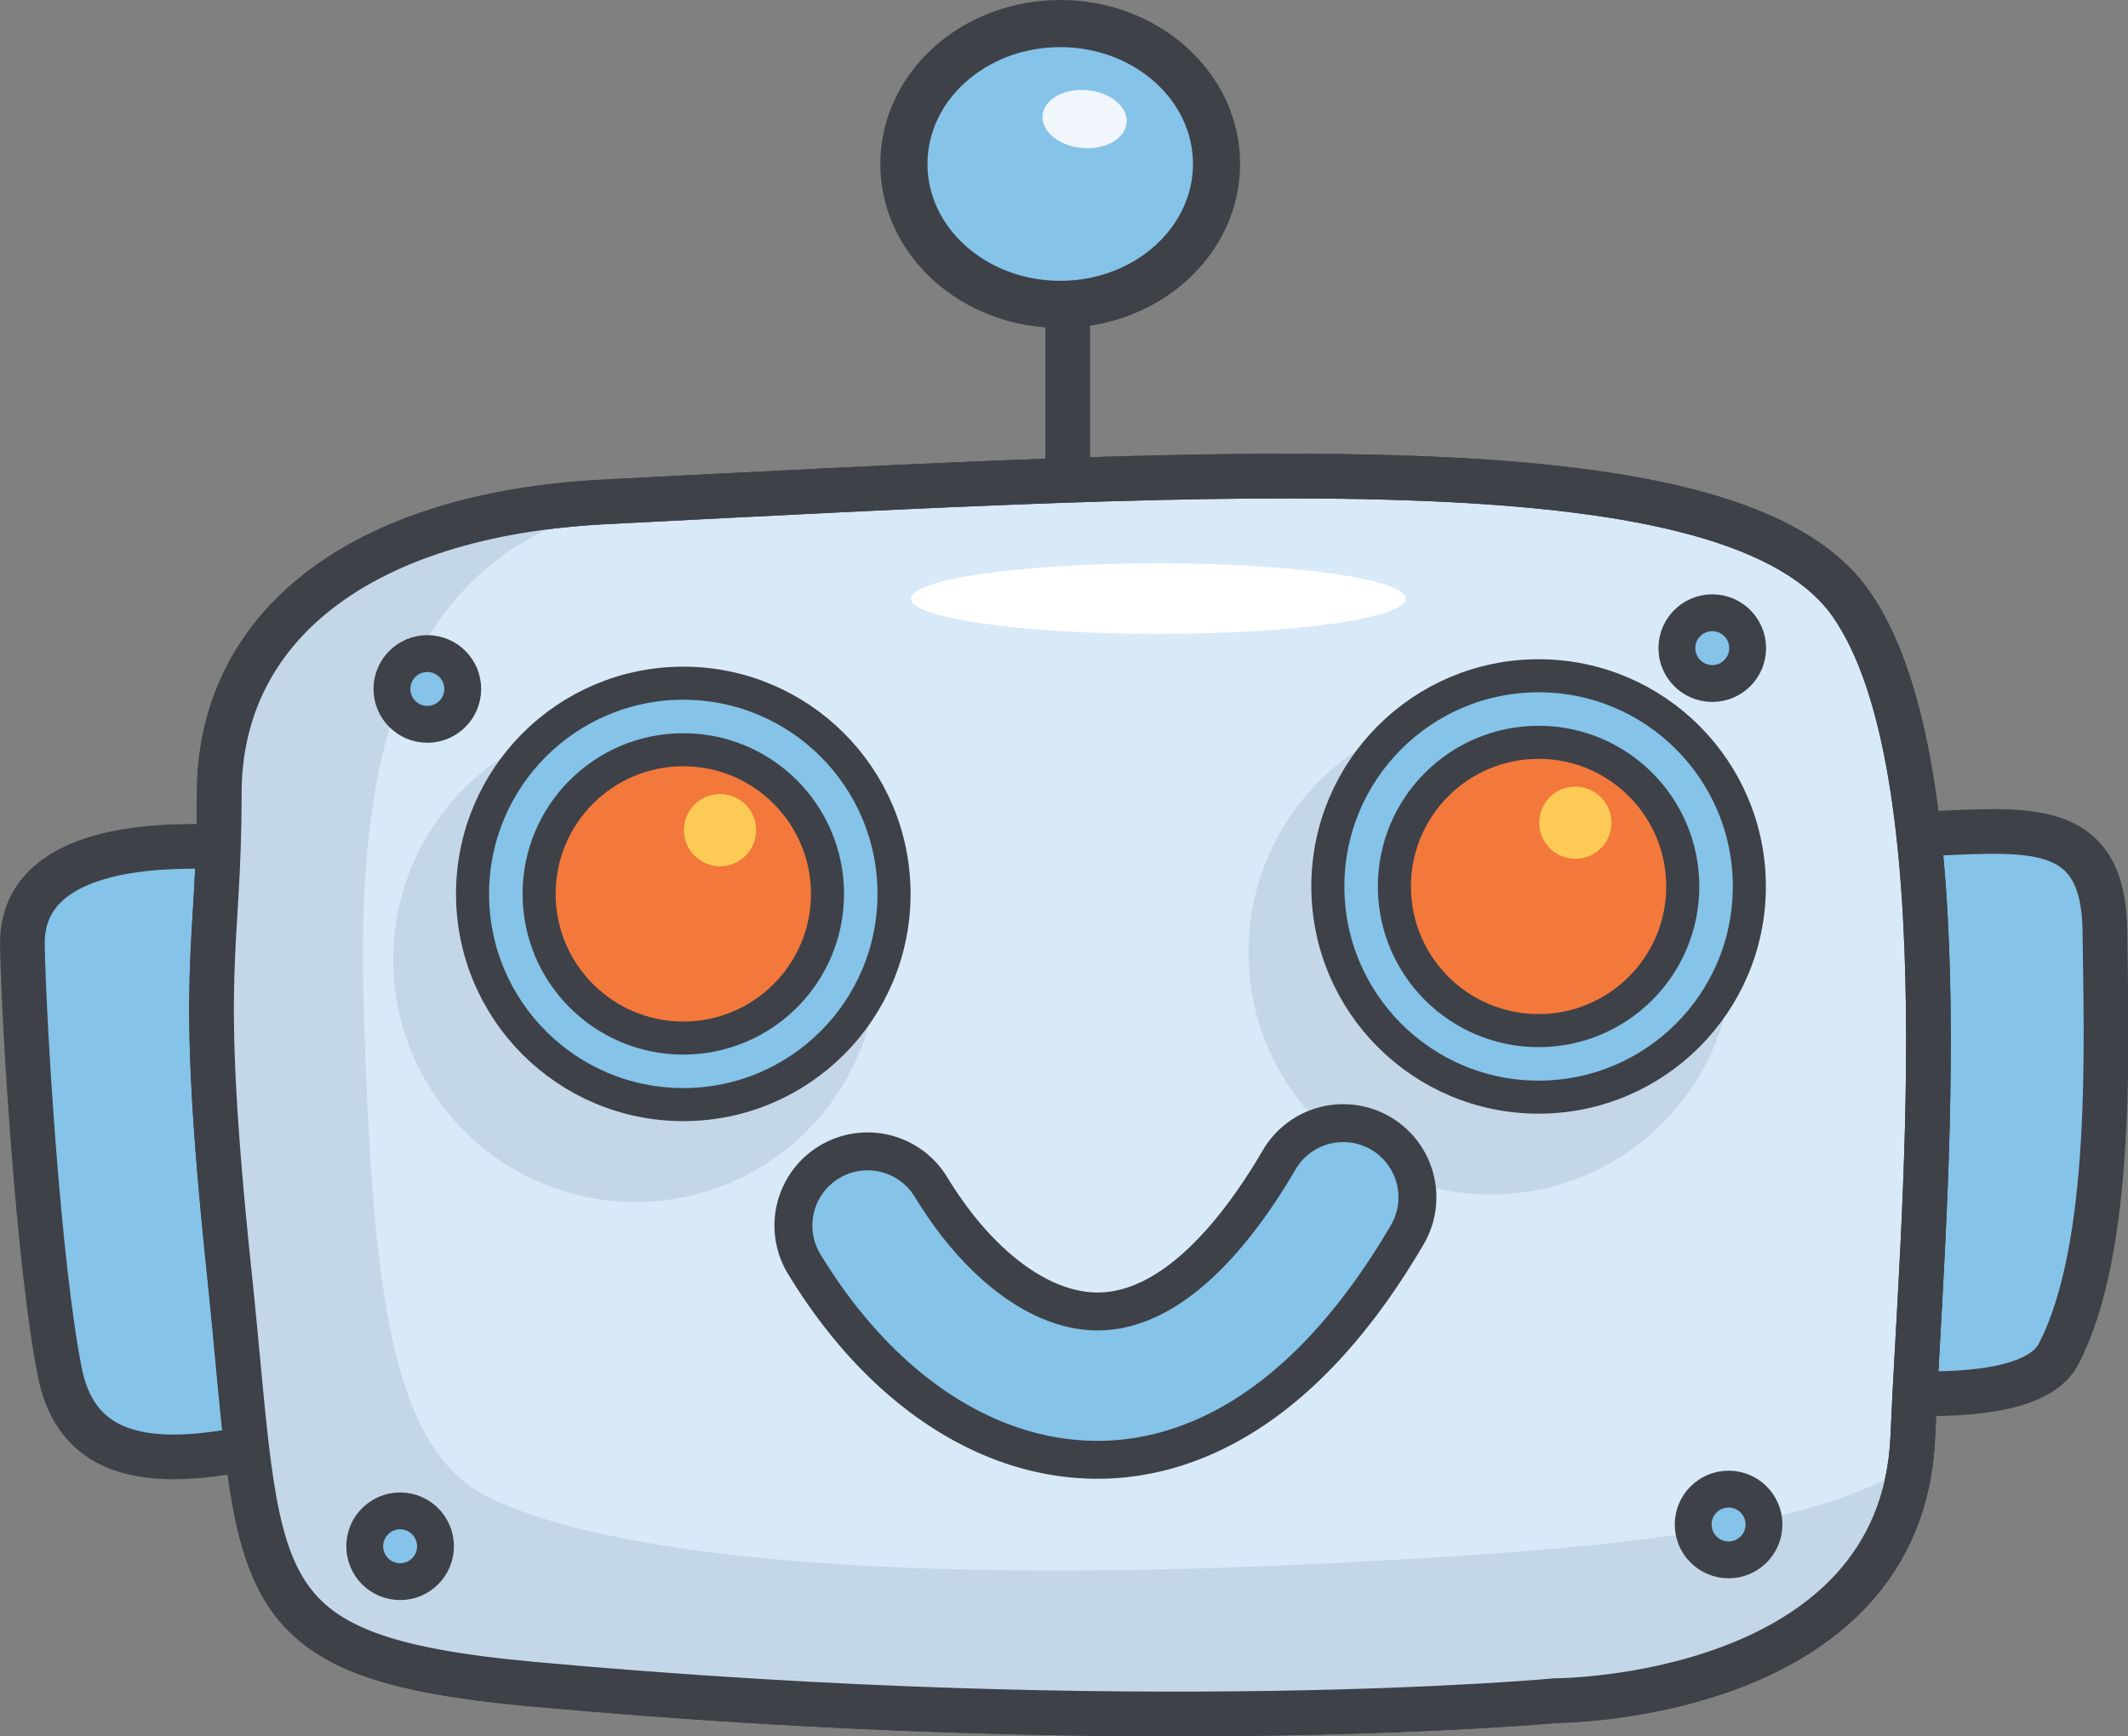 <svg xmlns="http://www.w3.org/2000/svg" height="137.416" width="168.373"><rect width="100%" height="100%" fill="#808080" stroke="none"/><g transform="translate(-11328.988 -2421.613)"><path d="M11413.47 2437.816v36.562M11482.295 2487.559c7.616-.331 13.152-.791 13.239 7.748s.766 25.038-3.686 33.5c-3.073 5.841-24.3 1.667-24.3 1.667l5.379-44zM11351.33 2535.643c-7.419 1.749-15.919 2.991-17.6-5.381s-2.838-27.219-2.971-33.819c-.234-11.722 24.014-6.843 24.014-6.843l2.938 44.235z" fill="#85c3e9" stroke="#3e4147" stroke-linecap="round" stroke-linejoin="round" stroke-width="3.536"/><path d="M11371.137 2554.9c-23.437-2.142-21.391-7.666-24-32.47s-.8-24.972-.8-38.026 10.925-22.072 30.526-23.073c50.942-2.6 89.446-4.982 98.585 8.073s5.521 50.151 4.89 65.859c-.842 20.942-28.257 20.942-28.257 20.942s-32.806 3.09-80.944-1.305z" fill="#d8e9f7" stroke="#3e4147" stroke-linecap="round" stroke-linejoin="round" stroke-width="3.536"/><ellipse cx="11420.635" cy="2468.993" fill="#fff" rx="19.566" ry="2.795"/><circle cx="11446.946" cy="2496.975" fill="#c4d7e9" r="19.172"/><path d="M11480.084 2537.724c-8.325 4.781-21.589 6.4-45.665 7.6-39.315 1.966-58.973-1.31-66.836-5.242s-9.174-17.037-9.83-39.316 4.431-36.69 22.332-39.607l-3.227.165c-19.6 1-30.525 10.018-30.525 23.073s-1.809 13.222.8 38.026.565 30.328 24 32.47c48.139 4.4 80.94 1.3 80.94 1.3s25.196-.005 28.011-18.469z" fill="#c4d7e9"/><g stroke="#3e4147" stroke-linecap="round" stroke-linejoin="round"><path d="M11371.137 2554.9c-23.437-2.142-21.391-7.666-24-32.47s-.8-24.972-.8-38.026 10.925-22.072 30.526-23.073c50.942-2.6 89.446-4.982 98.585 8.073s5.521 50.151 4.89 65.859c-.842 20.942-28.257 20.942-28.257 20.942s-32.806 3.09-80.944-1.305z" fill="none" stroke-width="3.536"/><circle cx="11450.726" cy="2491.77" fill="#85c3e9" r="16.675" stroke-width="2.616"/><circle cx="11450.725" cy="2491.77" fill="#f3783c" r="11.409" stroke-width="2.616"/><ellipse cx="11412.875" cy="2434.59" fill="#85c3e9" rx="12.369" ry="11.112" stroke-width="3.73"/><circle cx="11362.8" cy="2476.139" fill="#85c3e9" r="2.8" stroke-width="2.916"/><circle cx="11464.467" cy="2472.908" fill="#85c3e9" r="2.8" stroke-width="2.916"/><circle cx="11465.759" cy="2542.266" fill="#85c3e9" r="2.8" stroke-width="2.916"/><circle cx="11360.646" cy="2543.989" fill="#85c3e9" r="2.8" stroke-width="2.916"/></g><circle cx="11453.633" cy="2486.726" fill="#fdcb55" r="2.857"/><circle cx="11379.274" cy="2497.564" fill="#c4d7e9" r="19.172"/><path d="M11415.823 2537.146c-8.755 0-17.2-5.625-23.185-15.46a5.87 5.87 0 1110.027-6.106c3.75 6.159 8.665 9.826 13.161 9.826h.074c6.056-.054 11.128-6.568 14.316-12.024a5.87 5.87 0 0110.135 5.925c-8.558 14.64-17.964 17.782-24.347 17.839z" fill="#85c3e9"/><path d="M11415.823 2537.146c-8.755 0-17.2-5.625-23.185-15.46a5.87 5.87 0 1110.027-6.106c3.75 6.159 8.665 9.826 13.161 9.826h.074c6.056-.054 11.128-6.568 14.316-12.024a5.87 5.87 0 0110.135 5.925c-8.558 14.64-17.964 17.782-24.347 17.839z" fill="none" stroke="#3e4147" stroke-linecap="round" stroke-linejoin="round" stroke-width="3"/><circle cx="11383.052" cy="2492.359" fill="#85c3e9" r="16.675" stroke="#3e4147" stroke-linecap="round" stroke-linejoin="round" stroke-width="2.616"/><circle cx="11383.053" cy="2492.359" fill="#f3783c" r="11.409" stroke="#3e4147" stroke-linecap="round" stroke-linejoin="round" stroke-width="2.616"/><circle cx="11385.961" cy="2487.314" fill="#fdcb55" r="2.857"/><ellipse cx="2.297" cy="3.341" fill="#f0f6fc" rx="2.297" ry="3.341" transform="rotate(-84.83 7037.185 -5028.671)"/></g></svg>

